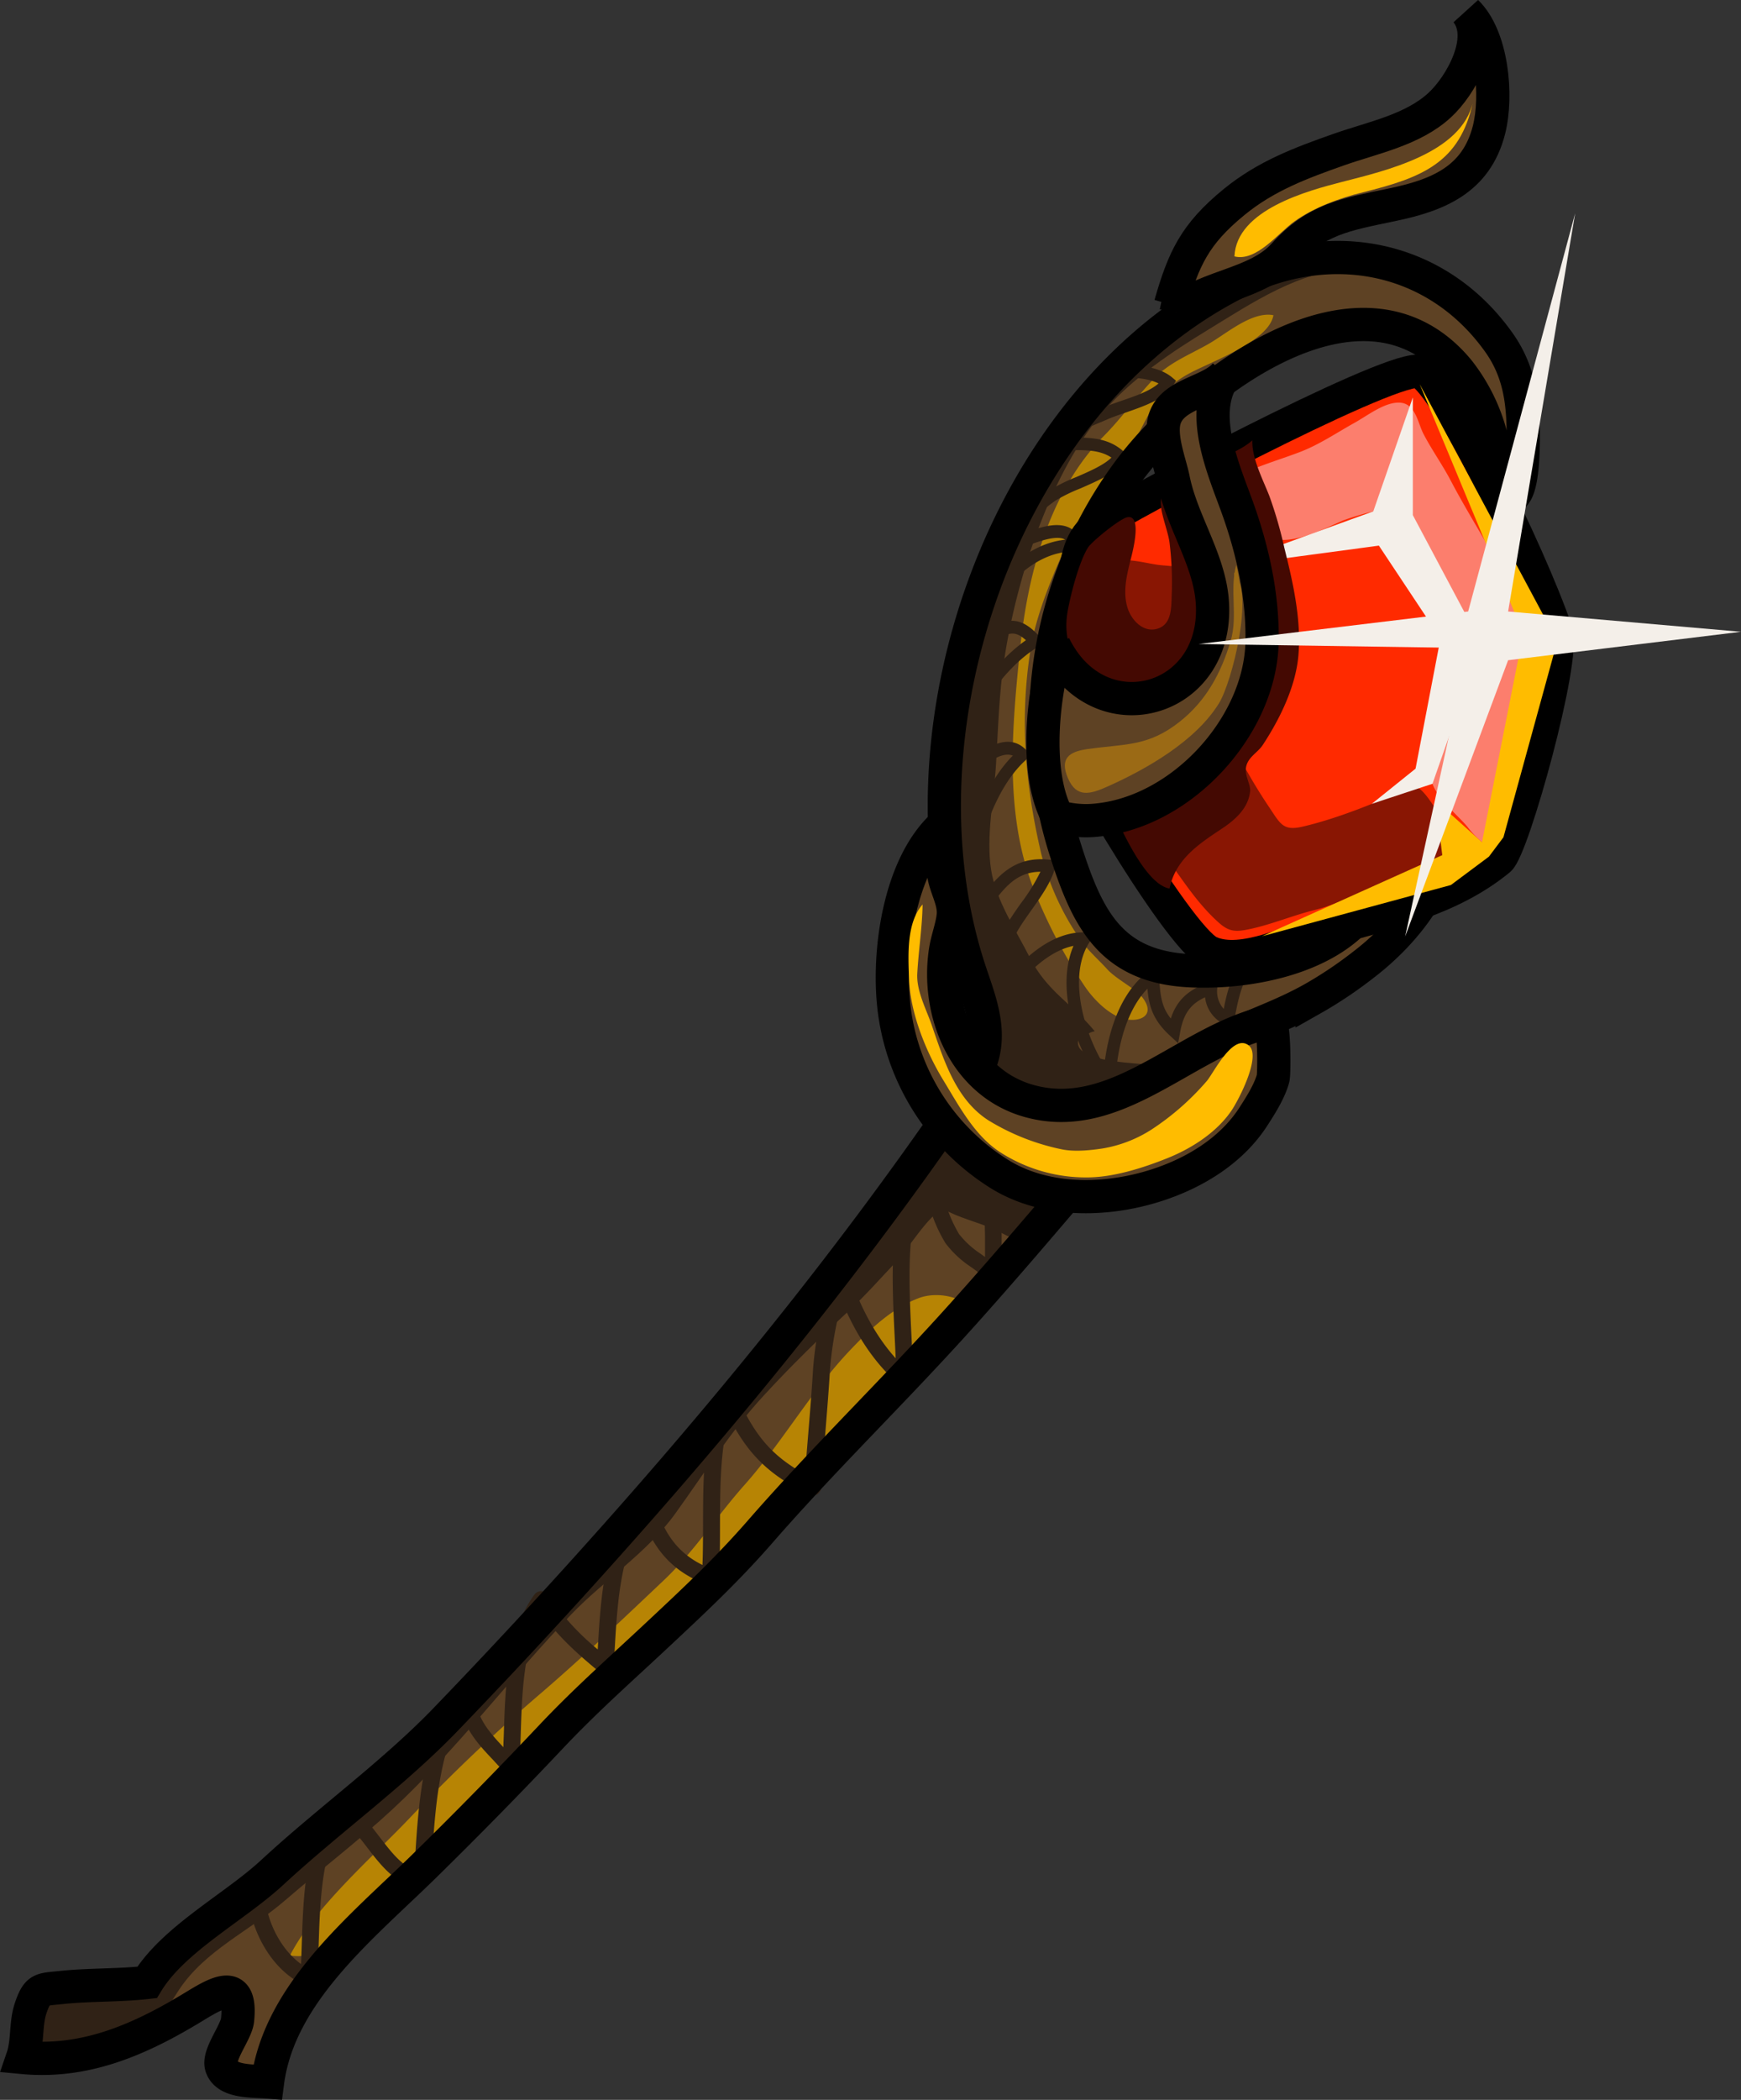 <svg xmlns="http://www.w3.org/2000/svg" viewBox="0 0 419.1 505.23"><rect x="0" y="0" width="419.1" height="505.23" fill="#333333" stroke="none"/><defs><style>.cls-1,.cls-10{fill:#5e4224;}.cls-2{fill:#302216;}.cls-3{fill:#b78404;}.cls-4{fill:none;}.cls-10,.cls-4,.cls-5{stroke:#000;stroke-miterlimit:10;stroke-width:8px;}.cls-5{fill:#ff2a00;}.cls-6{fill:#891603;}.cls-7{fill:#fc7e6d;}.cls-8{fill:#f4efe9;}.cls-9{fill:#440902;}.cls-11{fill:#ffbc00;}.cls-12{fill:#9b6a15;}</style></defs><title>2_sk_stick</title><g id="Слой_2" data-name="Слой 2"><g id="Слой_1-2" data-name="Слой 1"><path class="cls-1" d="M261.07,282.42c7.2-8.72,12.81-19.29,22.14-26,10.37-7.44,21.86-10,32.66-16.05a99.93,99.93,0,0,0,12.36-8.27c6.54-5,12.72-11.7,16.38-19.16,3.3-6.73,5.54-17.84,1.05-24.66-2.51-3.82-5.49-5.5-9.77-6.4-7.23-1.51-4.59.93-8.87,6.79,14.7,2.37,6.44,24,.75,31-9,11.14-27.65,14.53-41.14,13.9-19.21-.9-24.89-12.37-30.25-29.34a101.59,101.59,0,0,1,15.84-91.56c15.85-20.74,56-51.25,78.9-23.48a42.77,42.77,0,0,1,7.56,14.86c1.09,4.36-.56,10.42,2.72,14.13,5.29,6,5.33-9.76,5.28-14.43-.09-8-1.25-14.89-5.91-21.42-14.91-20.91-40.58-25.82-63.27-14.28-56,28.48-83.33,107.71-64,165.72,1.94,5.81,4.3,11.78,3.51,17.85-.71,5.43-3.86,10.2-7,14.71-23.92,34.7-50.37,67.59-78.26,99.17q-21.46,24.3-43.95,47.66C95,426.57,79.36,437.73,65.54,450.51c-9,8.35-23.77,16-30.14,26.47-6.78.76-13.91.51-20.62,1.22-4.84.52-5.75.08-7.41,5-1.26,3.74-.62,8-1.93,11.83,14.74,1.4,27.48-4,39.83-11.36,5.82-3.45,13.11-8.8,11.91,2.37-.32,3-4.79,8.31-3.87,11.17,1.23,3.81,7.35,3.42,11.1,3.72,2.84-21.49,22.78-37.31,37.57-51.8q15.52-15.21,30.43-31C141,409,149.6,401.46,158.62,393c8.65-8.09,16.39-15.34,24.25-24.34,15.69-18,32.42-34.1,48.41-51.9,9.91-11,19.51-22.3,29-33.42Z"/><path class="cls-2" d="M260.78,282.17c7.31-8.59,14.71-16.75,22.1-25.43-4.22-1.11-26.67-.09-23-7.35,1.42-.13,2.35-1.06,3.65-1.27-5.41-6.59-11.53-9.62-15.6-17.68-3.28-6.49-8.22-13.85-9.35-21.17-1.25-8,.7-17.29,1.18-25.33.52-8.61.71-16.94,2-25.33,2.84-19,11.18-45.67,24.7-60.52,6.85-7.52,15.52-13.35,24.15-18.62,10.81-6.6,22.08-14.29,35-14.87-3.93-.36-5.16-2.24-9.51-2.25-6.13,0-13.19,3-18.54,5.73-56,28.48-83.33,107.71-64,165.72,1.94,5.81,4.3,11.78,3.51,17.85-.71,5.43-3.86,10.2-7,14.71-23.92,34.7-50.37,67.59-78.26,99.17q-21.46,24.3-43.95,47.66C95,426.57,79.36,437.73,65.54,450.51c-9,8.35-23.77,16-30.14,26.47-6.78.76-13.91.51-20.62,1.22-4.84.52-5.75.08-7.41,5-1.22,3.64-1.15,7.92-1.63,11.66,6.63,1.33,9,.08,14.51-2.07,3.92-1.54,8.41-.42,12.24-2.13,5.2-2.33,7.59-7.36,10.59-11.89,6.39-9.61,16.93-14.09,25.54-21.53s17.57-14.22,25.95-22c15.46-14.38,28.4-31.7,43-46.87,8-8.31,18.15-14.72,25-24.22,7.11-9.87,13.13-19.55,21.39-28.5,6.62-7.17,13.32-13.71,20.51-20.39,3.92-3.64,7.45-7.66,11.09-11.5,3.12-3.29,7.63-11,11.41-12.94,3.7,2.18,8.55,3.25,12.61,5.07,1.35.6,4.55,2.58,6,2.4,6.1-.76,11.32-11.58,14.82-15.7Z"/><path class="cls-3" d="M213.24,332.61c3.64-4.42,7.2-10.28,11.73-13.79,2.52-2,5.93-2.58,8.07-4.68-2.83-2.53-8.13-3.2-11.77-1.85-6.47,2.41-11.85,7.54-16.52,12.45-9.54,10-16.36,22.22-25.53,32.54-6.9,7.76-12.06,16-19.65,23.15-9.66,9.14-19.71,18.71-29.85,27.39a418.83,418.83,0,0,0-31.12,29.63c-9.24,9.71-22.78,21.35-28.8,33.06,11.1,1.58,21.71-10.3,29.47-17.08a431.1,431.1,0,0,0,31.82-30.8c18.87-20.22,37-40.3,56-60.7C196.06,352.31,205,342.65,213.24,332.61Z"/><path class="cls-3" d="M245.6,155.77c-2,19.31-3.94,40.33,3.38,58.49a124,124,0,0,0,12.11,23c1.9,2.83,4.95,6,8.1,7.39,4.05,1.82,9.48.25,5.91-4.54-1.63-2.19-6.34-4.48-8.51-6.85-2-2.21-4.69-4.57-6.4-7a63.35,63.35,0,0,1-9.58-21c-3.8-16.37-5.2-32.16-2.53-49,1.36-8.56,5.48-18.21,9-26,3.78-8.34,9.75-14.24,14.62-21.86s5.52-13.28,13.85-18.14c5.26-3.07,19.79-7.84,21-14.42-5.11-1-11.27,4.39-15.43,6.8-4.91,2.83-9.61,4.5-13.52,8.65-4.12,4.38-7.63,9.3-11.86,13.59C252.71,118.1,247.43,137.92,245.6,155.77Z"/><path class="cls-2" d="M268.37,264.83l-2.54-3.16c-6.4-7.95-12-23.49-7.41-34.09-7.26,1.46-14.14,9.38-17,15.23l-3,6.13.18-6.83c0-.74,0-1.46,0-2.16.12-6.1.22-11.37,3.69-17.41,1-1.66,2.16-3.37,3.44-5.17a46,46,0,0,0,4.73-7.63c-5.89.07-8.72,3.88-12.23,8.58a53.18,53.18,0,0,1-4.59,5.6l-.88.9-1-.72c-4.2-2.9-1.48-11.85.31-17.77.3-1,.57-1.87.74-2.52,1.75-6.82,5-16,11-22-2.71-1.11-6.56,1.9-10.32,5.14-.68.58-1.29,1.11-1.81,1.52l-2,1.61-.37-2.57c-1.78-12.37,8.66-27.17,17.65-33.47-2.76-2.57-4.43-1.64-7.39,0a17.29,17.29,0,0,1-8.27,2.71l-2.59.06,1.24-2.27c5.52-10.14,14.13-23.36,26.47-24.69l-.19-.1c-2.12-1.06-6.49.61-9.68,1.84-2.33.89-4.34,1.69-5.81,1.65l-3.4,0,2.31-2.49c1.11-1.2,2.12-2.36,3.09-3.48a48.56,48.56,0,0,1,9.64-9.14,40.87,40.87,0,0,1,6.64-3.32c3.15-1.36,6.67-2.88,8.53-4.71-2.81-1.88-6.31-1.83-10-1.78-1.44,0-2.92,0-4.39-.06l-3.21-.21,2.23-2.32c3-3.17,7.73-5.18,11.87-7l1.78-.77c1.21-.53,2.67-1,4.2-1.55,3.09-1.05,6.82-2.32,8.86-4.15-3-1.49-7.22-1.46-10.18-1.43h-1v-3h1c3.87,0,9.69-.07,13.4,2.94l1,.84-.71,1.13c-2.12,3.36-7.06,5-11.41,6.52-1.47.5-2.87,1-4,1.46l-1.81.78a57.19,57.19,0,0,0-7.74,3.8h0c4.58-.06,9.31-.13,13.16,3.45l.9.84-.65,1c-1.92,3.11-6.4,5-10.73,6.91a39.15,39.15,0,0,0-6.13,3,44.1,44.1,0,0,0-8.77,8.28l.16-.06c4.12-1.58,8.79-3.38,12.1-1.72a5.71,5.71,0,0,1,2.92,3.78l.55,2-2-.07c-11.09-.35-19.35,10.85-24.92,20.54a21.13,21.13,0,0,0,4-1.87c3.53-2,7.19-4,12.31,1.92l1.17,1.35-1.54.92c-8.68,5.21-17.64,18.18-17.94,28.61,4.1-3.52,10.51-8.65,15.16-3.55l1,1.12-1.13,1c-6.19,5.51-9.6,14.9-11.37,21.81-.18.68-.45,1.59-.77,2.65-1,3.28-3.13,10.33-2.21,13.31,1.11-1.28,2.13-2.65,3.13-4,3.9-5.24,7.94-10.66,16.87-9.67l1.72.19-.43,1.68c-.89,3.44-3.39,7-5.8,10.38-1.23,1.74-2.4,3.39-3.28,4.93-2.48,4.31-3,8.16-3.2,12.57,4.31-5.95,11.36-12.27,19-12.27h.35l2.68.07-1.46,2.25c-5.21,8-1.59,21.35,3.53,29.75.75-6.53,3.15-17.18,10.78-22.8l2.2-1.62.19,2.72c.32,4.68.51,7.43,2.85,10.36,1.44-4.41,4.25-7,9.2-8.67l2.13-.72-.16,2.24a6.3,6.3,0,0,0,1.57,4.84c.86-4.31,2.32-11,6.78-11.46a1.29,1.29,0,0,0-.55,0l.28-.09c.45-.15,1.81-.6,2.37.69.37.86,0,1.6-1.1,2.19l-.3.17h-.34c-2.42.11-3.71,6.64-4.27,9.43-.14.72-.27,1.35-.39,1.85l-.41,1.71-1.62-.67a8.15,8.15,0,0,1-4.94-6.62c-3.55,1.63-5.19,4-6,8.37l-.49,2.68-2-1.85c-4.06-3.75-5-7-5.39-11.27-6.68,6.94-7.6,19-7.72,22.85Zm32.21-32.39.51.34.39-.28-.53-1A1.54,1.54,0,0,0,300.58,232.44Zm1-1.07,0,1,.68-.48A1.46,1.46,0,0,0,301.58,231.37Z"/><path class="cls-2" d="M74.29,477.87a2,2,0,0,1-.79-.16c-8.82-3.8-14-15-13.74-23.17l4,.13c-.19,6,3.19,13.92,8.71,17.88.06-1.42.11-2.92.16-4.46.31-9.53.66-20.34,4.14-27.69,1-2.15,2.7-5,5.59-5.35,3.42-.35,6,3,9.07,7,2.55,3.33,5.38,7,8.35,7.74l0-.29c.94-15.95,1.9-32.44,11.05-44.22a2,2,0,0,1,3.58,1.3c-.24,6.17,3,9.78,6.77,13.81,0-1,.07-2.05.1-3.11.36-11.52.76-24.57,7.37-33.62a2,2,0,0,1,1.62-.82h0a2,2,0,0,1,1.62.88,62.18,62.18,0,0,0,12,13.14l.07-1.21c.69-11.51,1.63-27.27,10.26-35.14a2,2,0,0,1,3.26.89c2.41,7.78,5.77,12.24,11.62,15.14.12-3,.13-6.25.14-9.62,0-11.26.07-22.9,4.14-31.76a2,2,0,0,1,1.82-1.17h0a2,2,0,0,1,1.82,1.17c4.28,9.34,7.93,14.69,16.78,19.55.24-3.36.52-6.77.79-10.09.42-5.08.85-10.34,1.15-15.45a92,92,0,0,1,1.76-11.91c.93-4.83,1.81-9.39,1.71-13.76a2,2,0,0,1,3.91-.64c3.17,10.29,7.28,18.18,12.49,23.95q-.11-2.53-.24-5.21c-.7-14.1-1.48-30.08,4.57-41.7a2,2,0,0,1,3.42-.2,36.43,36.43,0,0,1,4.09,9.24,33.34,33.34,0,0,0,3.43,8,22,22,0,0,0,5.24,4.77l1,.72c0-1.73,0-3.47,0-5.17a85.21,85.21,0,0,1,.57-13.33l-.33,0-.52-4a12.6,12.6,0,0,1,3.51.1,2,2,0,0,1,1.65,2.38c-1,4.8-.94,9.64-.88,14.75,0,3.11.06,6.33-.16,9.51a2,2,0,0,1-3.42,1.26,31.85,31.85,0,0,0-3.76-3.06,24.87,24.87,0,0,1-6.19-5.77,36.9,36.9,0,0,1-3.89-8.91c-.56-1.68-1.11-3.31-1.76-4.83-3.79,10.35-3.13,23.91-2.53,36,.18,3.62.35,7,.39,10.27a2,2,0,0,1-3.3,1.55c-5.73-4.92-10.37-11.68-14-20.51-.29,1.78-.63,3.56-1,5.31a89.16,89.16,0,0,0-1.69,11.38c-.3,5.15-.74,10.43-1.15,15.54-.35,4.31-.72,8.77-1,13.06a2,2,0,0,1-2.87,1.67c-10.21-4.95-14.95-10.23-19.26-18.57-2.15,7.52-2.18,16.8-2.21,25.83,0,4.52,0,8.8-.31,12.74a2,2,0,0,1-2.71,1.72c-7.67-2.93-12.31-7.54-15.43-15.54-5.48,7.45-6.26,20.35-6.84,30-.11,1.84-.22,3.59-.34,5.2a2,2,0,0,1-3.27,1.38c-5.25-4.35-9.71-8.25-14-14.05-4.42,8-4.76,19.08-5.07,29-.09,2.81-.17,5.46-.34,8a2,2,0,0,1-3.5,1.18c-.89-1-1.83-2-2.74-3-3.1-3.27-6.28-6.63-7.63-11.37-5.71,10.46-6.51,24.19-7.29,37.52l-.13,2.22a2,2,0,0,1-1.69,1.86c-5.89.9-10.22-4.77-13.71-9.33-1.77-2.31-4.18-5.46-5.4-5.46h-.07c-.45,0-1.35.88-2.39,3.08-3.12,6.6-3.46,17-3.76,26.1-.09,2.79-.18,5.43-.34,7.79a2,2,0,0,1-2,1.86Z"/><path class="cls-4" d="M261.07,282.42c7.2-8.72,12.81-19.29,22.14-26,10.37-7.44,21.86-10,32.66-16.05a99.93,99.93,0,0,0,12.36-8.27c6.54-5,12.72-11.7,16.38-19.16,3.3-6.73,5.54-17.84,1.05-24.66-2.51-3.82-5.49-5.5-9.77-6.4-7.23-1.51-4.59.93-8.87,6.79,14.7,2.37,6.44,24,.75,31-9,11.14-27.65,14.53-41.14,13.9-19.21-.9-24.89-12.37-30.25-29.34a101.59,101.59,0,0,1,15.84-91.56c15.85-20.74,56-51.25,78.9-23.48a42.77,42.77,0,0,1,7.56,14.86c1.09,4.36-.56,10.42,2.72,14.13,5.29,6,5.33-9.76,5.28-14.43-.09-8-1.25-14.89-5.91-21.42-14.91-20.91-40.58-25.82-63.27-14.28-56,28.48-83.33,107.71-64,165.72,1.94,5.81,4.3,11.78,3.51,17.85-.71,5.43-3.86,10.2-7,14.71-23.92,34.7-50.37,67.59-78.26,99.17q-21.46,24.3-43.95,47.66C95,426.57,79.36,437.73,65.54,450.51c-9,8.35-23.77,16-30.14,26.47-6.78.76-13.91.51-20.62,1.22-4.84.52-5.75.08-7.41,5-1.26,3.74-.62,8-1.93,11.83,14.74,1.4,27.48-4,39.83-11.36,5.82-3.45,13.11-8.8,11.91,2.37-.32,3-4.79,8.31-3.87,11.17,1.23,3.81,7.35,3.42,11.1,3.72,2.84-21.49,22.78-37.31,37.57-51.8q15.52-15.21,30.43-31C141,409,149.6,401.46,158.62,393c8.65-8.09,16.39-15.34,24.25-24.34,15.69-18,32.42-34.1,48.41-51.9,9.91-11,19.51-22.3,29-33.42Z"/><path class="cls-5" d="M264.93,125.89c-5.4,4-5.39,8.33-6.57,14.56-1.79,9.45-4.09,18.91-4.61,28.49-.31,5.72,29.74,56.73,37.44,60.18,7.94,3.56,20.49-3.1,28.25-5.3,14.74-4.18,29.58-7.28,41.43-17,3.29-2.7,16-48.2,13.73-54.93-6.51-19.08-27.74-62.31-33.32-62.55C332.47,89,269.34,122.61,264.93,125.89Z"/><path class="cls-6" d="M259.7,163.77c.44-7.23.85-19.83,5.32-26,3.35-4.62,8.64-2.63,13.57-1.89,2.64.39,10.6.53,12.52,2.36,4.14,4,0,19.82-.53,25-.88,8.86,5,14.12,9.13,21.5,1.8,3.2,3.49,6,5.49,9,3,4.42,3.52,6.28,8.38,5.15,7.68-1.79,15.54-4.94,22.76-8,1.17-.5,3.05-2,4.43-1.61,2.23.64,4.91,5.82,6.4,7.59s7.68,6.07,6.51,8.35c-.74,1.43-6.94,3.54-8.58,4.16-4.85,1.82-9.81,3-14.93,4.67-4.55,1.47-9,3.73-13.74,4.91-5.17,1.28-10.42,3.5-15.67,4.6-3.37.71-4.92.63-7.42-1.61-4.79-4.29-8.11-9.42-11.88-14.63a152,152,0,0,1-13.24-21.64C264.26,177.75,259.14,172.94,259.7,163.77Z"/><path class="cls-7" d="M349.17,115.53c-2-3.8-4.58-7.4-6.51-11.14-1.42-2.74-1.92-7.55-6-7.52-3.53,0-7.54,3.17-10.54,4.83-4.34,2.41-8.39,5.19-13.05,7-6.89,2.66-16.83,5.14-22,10.57,1.79,2.29,5,3.35,7.31,5.08,2.2,1.61,3.91,3.75,6.48,4.84,5.63,2.4,13.34-1.73,18.52-4a68,68,0,0,1,7.22-2.15c3.59-1.12,3.88-.59,5.93,2.9,3,5.16,6.55,9.83,9,15.33,2,4.46,6.84,9.45,6.91,14.34.07,5.19-1.94,10.5-3.26,15.4-1.28,4.74-4.61,10.21-4.75,15.27-.13,4.64,5.9,9.18,8.76,12.58a24.61,24.61,0,0,0,3.57,3.79c1.49-1.47,1.41-5.53,1.93-7.71.64-2.72,1.29-5.51,1.82-8.33,1-5.34,2.31-10.54,3.58-15.68s2.67-9.91,3-15.32-2-11.21-4.57-16.3C358.29,131.07,353.36,123.53,349.17,115.53Z"/><path class="cls-8" d="M294.76,136.27c1-.67,35.82-13.23,35.82-13.23l9.52-27.42v28.32l13.74,25.82,15.26,3.18-17.67,16.8-6.6,18.84-14.61,4.83,10.54-8.47,6-31.33-14.83-22.33Z"/><path class="cls-9" d="M271.47,146.38c.91,2.79,3.71,5.91,7.12,4.9,3.74-1.11,3.32-5.6,3.5-9a77.45,77.45,0,0,0-.53-11.5c-.29-2.93-2.48-7.81-2.09-10.5,1-6.81,16.74-9.43,22-14.35-.16,4.3,2.51,9.36,4.08,13.37a99.38,99.38,0,0,1,3.61,12.47c2.06,8.25,4.15,17.25,3.39,26-.65,7.42-4.43,15.19-8.6,21.51-1.16,1.76-3.35,2.78-3.93,5s1.1,4.4.91,6.14c-.43,3.94-3.39,6.71-6.86,9-5.34,3.55-11.12,7.29-12.53,14.37-6-1-12.27-15.61-14.33-20.36-3.1-7.11-2.18-18.16-4.68-25.65-2.86-8.57-7.1-12.2-5.47-21,.74-4,2.67-11.52,4.82-15,.89-1.45,7.7-7,9.5-7.33,3.75-.69,1.15,8.82.68,10.64C271.15,138.72,270.26,142.69,271.47,146.38Z"/><path class="cls-10" d="M253.76,155.27c10.84,22.21,40.47,13.71,38-11.33-1-9.85-7.36-18.79-9.33-28.7-.77-3.85-3.46-10.47-2-14.63,2.1-6,10.9-6.25,14.58-10.58-6.66,8.89-.64,22.46,2.79,31.91,3.75,10.36,6.25,21.58,6,32.67-.48,20-19,40.44-39.33,42.66a24.74,24.74,0,0,1-9.89-.78c-5.65-10.53-3.6-29.73-.11-40.55"/><path class="cls-10" d="M281.76,73.27c3.16-11,5.83-16.92,15.35-24.69,7.65-6.24,16-9.36,25.32-12.64,8.14-2.85,17.71-4.69,24.16-10.67,5-4.59,11.52-16,6.44-22.4,6.2,6,7.49,20.21,5.4,28.4-3.1,12.13-12.53,15.74-23.33,18-11.44,2.39-18.29,3.47-26,12-6.4,7.11-17.91,7.3-25.89,13.45l-.11.52"/><path class="cls-10" d="M274.33,260.7c-8.49,4.22-17.23,6.93-26.91,4.11-15.34-4.47-22.06-21.32-19.83-36,.44-2.87,1.65-5.94,1.89-8.61.29-3.23-1.64-6.31-2.23-9.41-.79-4.15-.11-8.12-.13-12.3-10.89,9.85-13.71,31.73-11.72,45.44a54.8,54.8,0,0,0,24.94,38.39c12.78,8.11,30.7,6.6,44,.57,6.87-3.12,13.21-7.79,17.35-14.19,1.74-2.69,3.91-6.1,4.76-9.2.33-1.2.34-13.88-.93-13.6C294.62,248.2,284.66,255.57,274.33,260.7Z"/><polygon class="cls-11" points="374.88 154.27 361.92 201.44 358.42 206.11 349.26 212.94 303.78 225.27 347.19 205.75 345.59 192.62 356.75 202.65 366.69 152.44 341.76 92.44 374.88 154.27"/><path class="cls-11" d="M296.48,267.16c1.67-2.47,7.32-13.25,4.06-15.67-3.84-2.86-8.46,6.84-10.08,8.66a63.11,63.11,0,0,1-13.26,11.62,31.3,31.3,0,0,1-11.81,4.56c-3,.45-6.74.84-9.81.2a55,55,0,0,1-17.69-7c-7.89-5.1-10.74-14.63-13.62-22.94-1.32-3.83-3.68-8.15-3.46-12.32.29-5.53,1.18-10.93,1.28-16.65-3.91,4.41-3.47,12.2-3.26,17.92.29,8.12,4,17.37,8.18,24.25,3.88,6.33,7.65,13.67,14.17,17.7a38.12,38.12,0,0,0,20.4,5.8c6.43,0,13.46-2.24,19.39-4.61S292.92,272.43,296.48,267.16Z"/><path class="cls-11" d="M328.09,46.27c14.24-3.53,23.41-7.11,26.51-21.85-2.63,12.49-21.26,16.7-31.54,19.35-8.18,2.11-25.42,6.67-25.9,17.92,5.26,1.35,10.56-5.65,14.43-8.41C316.31,49.91,322.32,47.7,328.09,46.27Z"/><path class="cls-12" d="M297.09,153.77c2.32-5.41,1.91-12.41.5-17.85-1.66,6.08.46,12.25-1.36,18.35-2.27,7.57-5.79,14.27-12.24,19.37-7.7,6.1-13.24,5.28-22.4,6.62-4.19.61-6.57,2.22-4.5,7s5.34,3.84,9.48,2c9.34-4.17,21.28-10.93,26.9-20.11,3.12-5.1,8.55-26.65,3.61-31.38"/><polygon class="cls-8" points="353.42 147.13 379.18 51.31 363.04 147.13 419.1 152.01 363.04 158.85 338.25 225.33 353.42 155.92 288.56 154.95 353.42 147.13"/></g></g></svg>